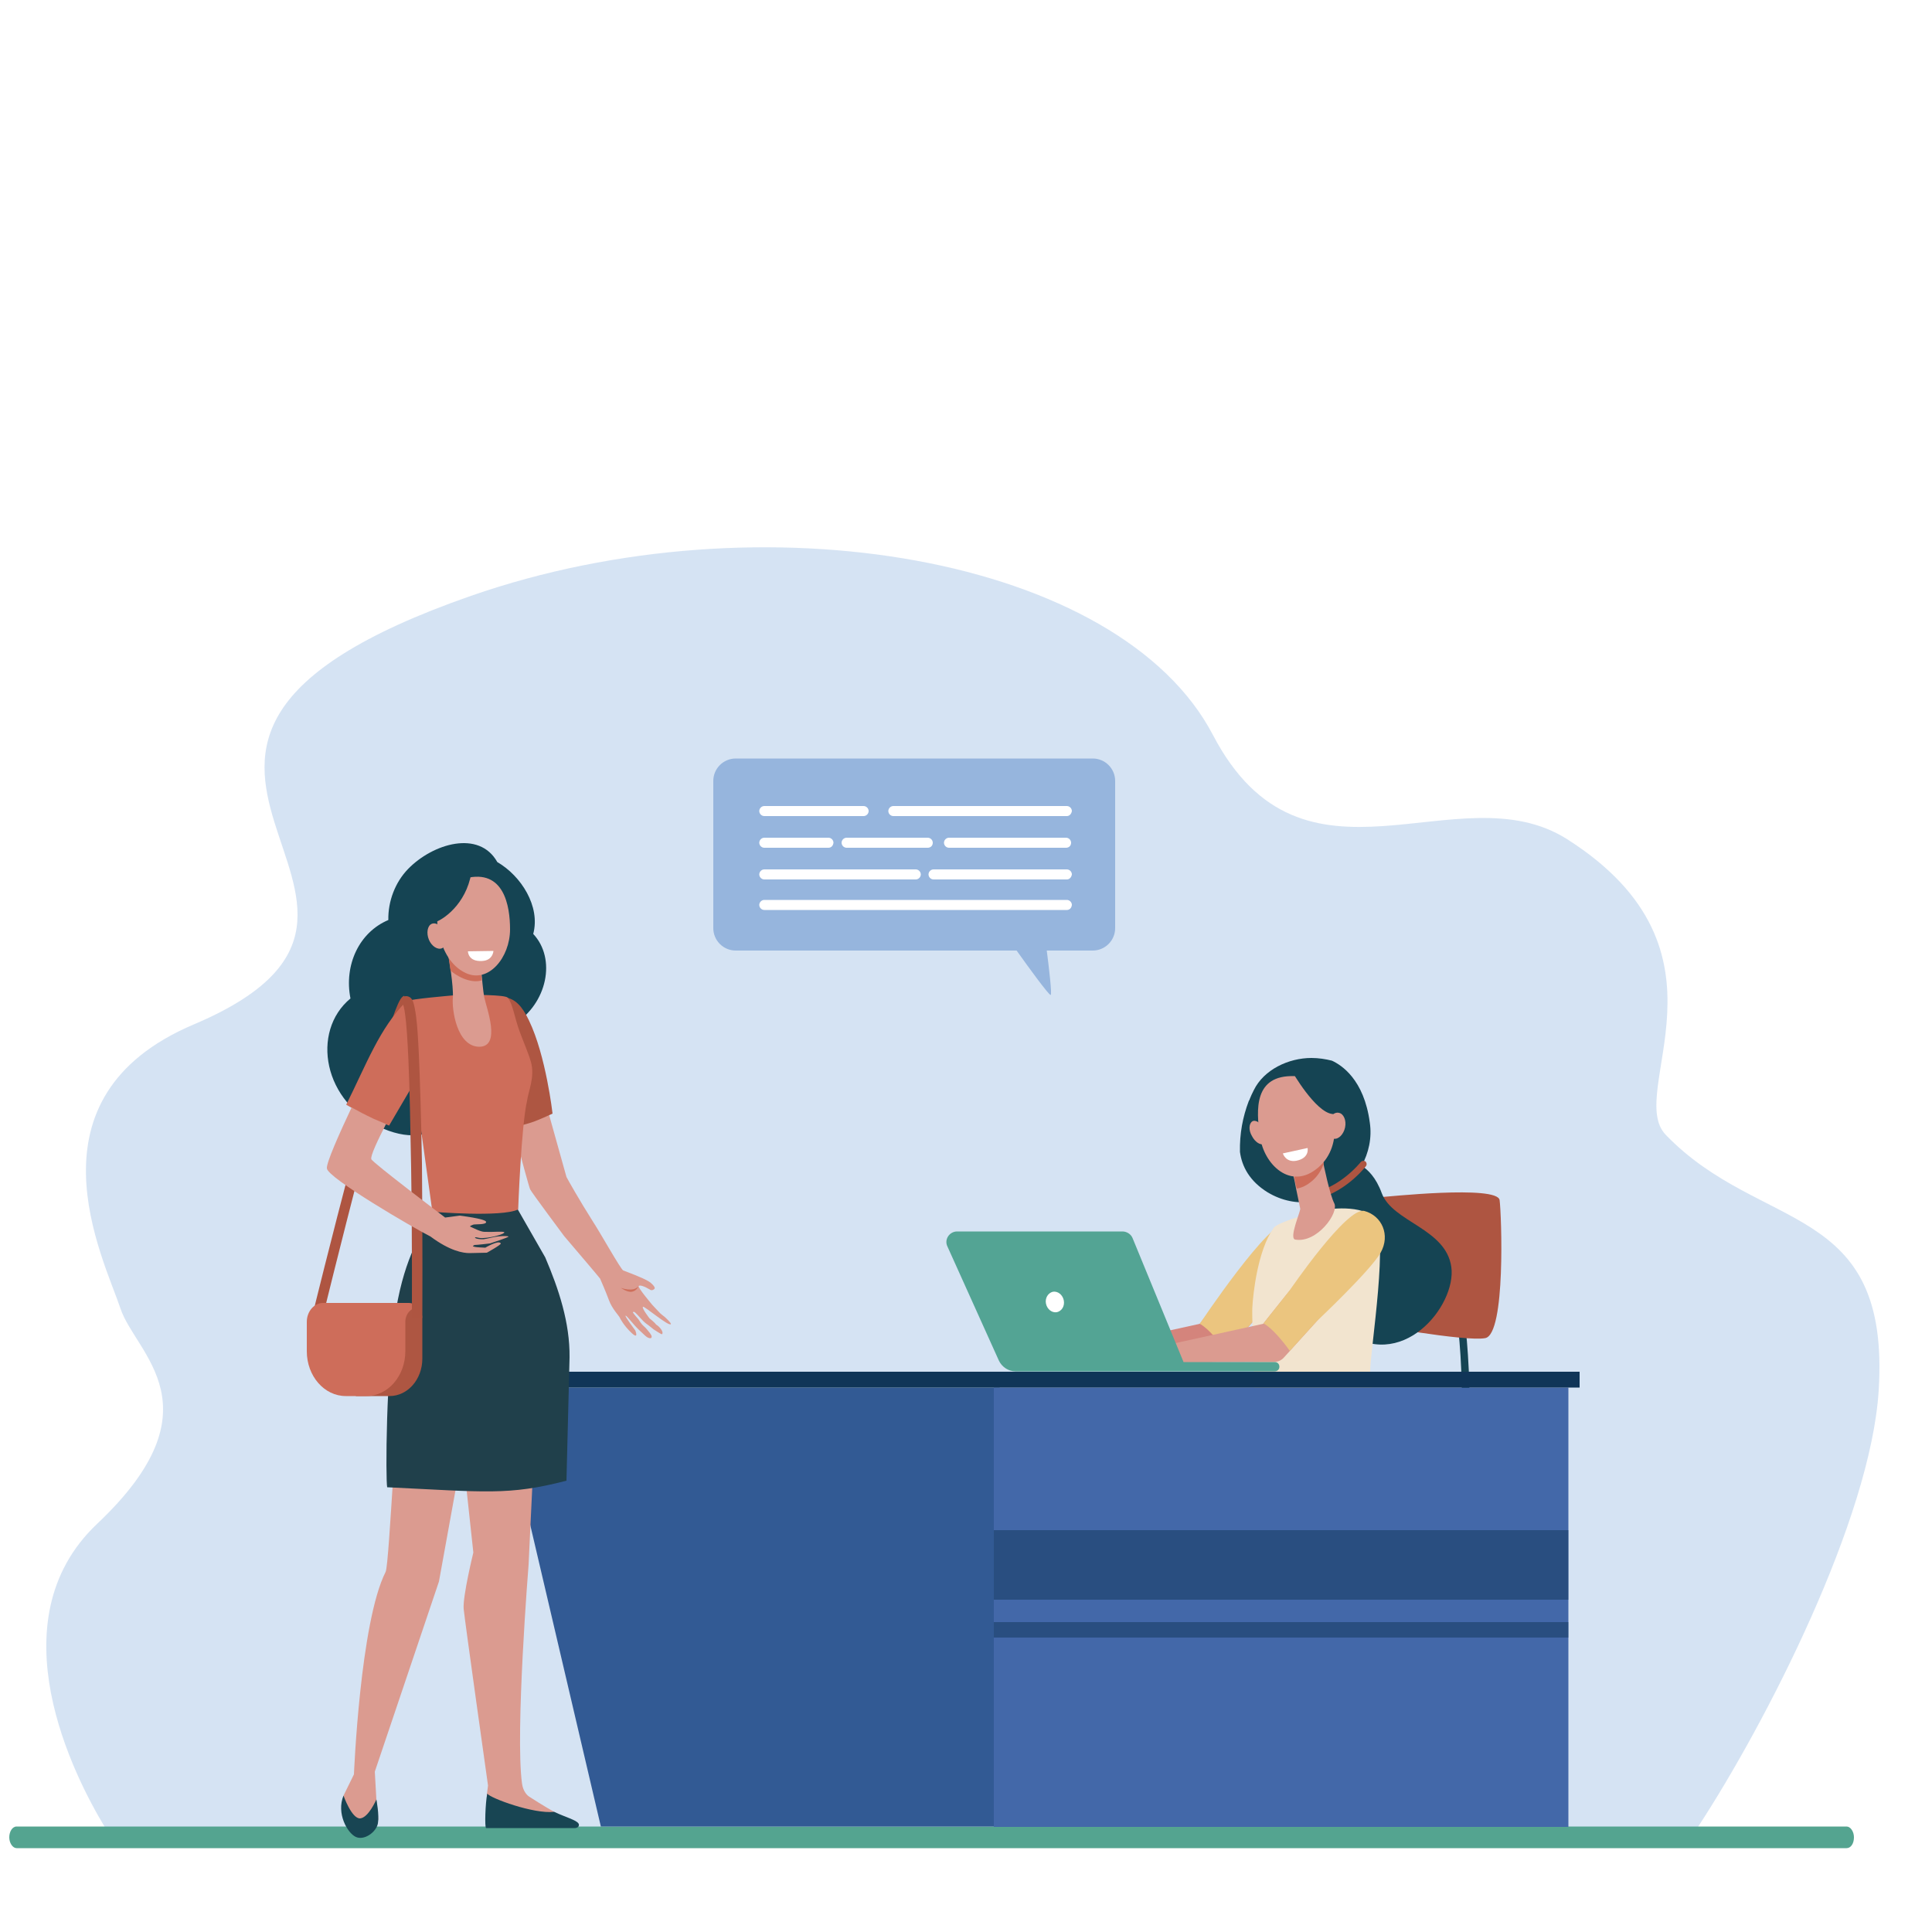 <?xml version="1.0" encoding="utf-8"?>
<!-- Generator: Adobe Illustrator 23.1.1, SVG Export Plug-In . SVG Version: 6.00 Build 0)  -->
<svg version="1.1" id="Capa_1" xmlns="http://www.w3.org/2000/svg" xmlns:xlink="http://www.w3.org/1999/xlink" x="0px" y="0px"
	 viewBox="0 0 500 500" style="enable-background:new 0 0 500 500;" xml:space="preserve">
<style type="text/css">
	.st0{fill:#FFFFFF;}
	.st1{opacity:0.5;fill:#ACC8E8;}
	.st2{fill:#54A490;}
	.st3{fill:#96B5DD;}
	.st4{fill:#103558;}
	.st5{fill:#154453;}
	.st6{fill:#AE5541;}
	.st7{fill:#4368A9;}
	.st8{fill:#345F7E;}
	.st9{fill:#D4847C;}
	.st10{fill:#0A2D34;}
	.st11{fill:#DB9B8F;}
	.st12{fill:#EBC57F;}
	.st13{fill:#F2E4CF;}
	.st14{fill:#DB9B90;}
	.st15{fill:#CE6D5A;}
	.st16{fill:#53A494;}
	.st17{fill:#325A94;}
	.st18{opacity:0.5;fill:#103558;}
	.st19{fill:#CE6E5A;}
	.st20{fill:#20404B;}
	.st21{fill:#184553;}
	.st22{fill:#AE5642;}
</style>
<rect x="-30.2" y="-27.7" class="st0" width="547.9" height="528.1"/>
<g>
	<path class="st1" d="M439.5,472.7c17.6-26.9,44.6-79.6,46.7-112.8c3.1-49.1-30.5-40.7-55.1-66.2c-10.7-11.1,20.2-47.4-25.5-76.5
		c-28.3-18-68.2,17.9-91.7-27c-24.1-46.1-116.7-62.2-192-36c-114.8,40,3,79.2-71.7,110.9c-44.7,18.9-23.5,60.2-19,73.6
		c3.9,11.7,25.9,25.5-6.1,55.7c-26.6,25.2-5.8,65.5,2,78.4H439.5z"/>
	<path class="st2" d="M4.3,472.7h473.6c1,0,1.9,1.3,1.9,2.8c0,1.6-0.8,2.8-1.9,2.8H4.3c-1,0-1.9-1.3-1.9-2.8
		C2.4,474,3.2,472.7,4.3,472.7z"/>
	
		<rect x="267.2" y="398.4" transform="matrix(-0.884 -0.468 0.468 -0.884 453.408 912.896)" class="st3" width="145.6" height="3.5"/>
	<g>
		<path class="st4" d="M348.8,471.2l-2.7,0c0.4-26.2,0.7-66,0.1-68.2c0,0,0,0.1,0.2,0.3l2.2-1.3c0.4,0.4,0.6,0.6,0.6,11.8
			c0,5.7,0,13.7,0,23.5C349,454.1,348.8,471,348.8,471.2z"/>
		<g>
			<path class="st5" d="M371.3,399.5l-1.5-1.2c5.3-6.3,8.2-18.3,8.5-34.6c0.2-12.5-1.3-23.2-1.3-23.3l1.9-0.3
				c0,0.1,1.5,10.9,1.4,23.6c-0.1,7.4-0.7,14-1.9,19.6C376.8,390.3,374.5,395.8,371.3,399.5z"/>
		</g>
		<path class="st6" d="M357.5,309.8c0.8,0,30.1-3.2,30.6,0.8c0.5,3.9,1.6,34.6-3.7,35.7c-5.2,1-30.7-3.7-30.7-3.7L357.5,309.8z"/>
		<path class="st7" d="M319.9,401.6c1.1-0.2-2.9,3.9,0,5.2c2.9,1.3,46.4,0.5,49.8-1c3.4-1.6,7.6-4.2,6-7.6
			c-1.6-3.4-28.4-7.9-28.4-7.9l-24.3,6.6C323,396.9,318.6,401.8,319.9,401.6z"/>
		<path class="st8" d="M363.7,468.2h-32.2c-1.5,0-2.7,1.2-2.7,2.7l0,0c0,0.3,0.2,0.5,0.5,0.5h36.7c0.3,0,0.5-0.2,0.5-0.5v0
			C366.4,469.4,365.1,468.2,363.7,468.2z"/>
		<path class="st8" d="M349.6,465.6h-3.9c-1.2,0-2.1,0.9-2.1,2.1v0c0,1.2,0.9,2.1,2.1,2.1h3.9c1.2,0,2.1-0.9,2.1-2.1l0,0
			C351.7,466.5,350.8,465.6,349.6,465.6z"/>
	</g>
	<path class="st9" d="M330.5,391c0.9-0.4,24.1-16.7,24.1-16.7l-28.4-2.8c0,0-44.4,6.1-50.9,11.5c-0.5,0.4-0.9,0.8-1.3,1.1
		c-3.2,2.9-3.7,7.7-1.3,11.2c4.4,6.4,1.6,5.8,9.1,16.3c8.8,12.5,29.4,37.3,29.4,37.3l0,0c2.5,3.1,5.9,7.3,5.9,7.9
		c0.1,0.9-0.3,10.5-1.3,11.4c-1,0.9-4,1.5-3,2.5c0.7,0.8,6.3,0.6,9.9,0.4c1.1-0.1,2.4-8.6,2.8-9.9c0.6-1.8,2.1-5.9,1.6-7.2
		c-0.3-0.6-1.6-1.9-3.4-3.1c-1.2-0.8-4.4-4.8-6.7-7.9c0,0-21.2-39.6-23.3-41.2c-2.2-1.5-10.8-11.3-10.8-11.3s14.3,5.4,14.9,5.4
		C298.5,396,329.6,391.4,330.5,391z"/>
	<path class="st10" d="M323.5,451c0,0-5.7,16-7.9,16.8c-0.6,0.2-3.4,0.7-4,2c-0.2,0.4,0,1.6,0,1.6h11.9c0,0,1.5-7.1,2.1-10.2
		c0,0,3.1-7.6,2.8-8.3C328,452.3,323.5,451,323.5,451z"/>
	<path class="st11" d="M357.5,374.6c0,0-24.6-2.4-33,0c-8.4,2.4-42.4,12.8-44.8,15.4c-2.4,2.6-33.1,64.5-33.1,64.5
		c-1.7,3.3-3.4,6.4-4,7.1c-0.9,1-2,2.1-3.1,2.7c-0.4,0.3-1.6,1-1.9,1.2c-5,2.4-6.2,3.1-7.8,4.3c-0.9,0.7-1.7,1.5-0.5,1.4l21.6-0.3
		c0,0,1-0.4,1.8-1.9c0.8-1.6-0.6-3.7-0.9-5.4c-0.2-1.1,0.6-3.2,1.7-5.4l0,0c0,0,29.6-34.9,30.3-37.5c0.6-2.6,6.5-18.6,6.5-18.6
		c14.3,0,57.7,0.8,65-6.1C362.3,389.2,357.5,374.6,357.5,374.6z"/>
	<path class="st10" d="M261,464.3c5.7,1.5,9.9,0.5,12.3-0.5c0.6,1.7,1.4,3.9,1,5.1c-0.5,1.5-1.3,1.9-1.9,1.9
		c-5.2,0.1-19.1,0.3-23.1,0.4c-0.6,0-0.9-0.6-0.5-1.1C249.7,468.9,260.6,464.5,261,464.3z"/>
	<path class="st6" d="M326.2,371.5c0,0-44.4,6.1-50.9,11.5c-0.1,0.1-0.2,0.1-0.2,0.2c0.8-0.1,1.3-0.2,1.3-0.2s10.2-0.6,18.5,12
		c1.6,0.6,2.8,1,3,1c0.6,0,31.8-4.5,32.7-5c0.9-0.4,24.1-16.7,24.1-16.7L326.2,371.5z"/>
	<path class="st6" d="M357.5,374.6c0,0-24.6-2.4-33,0c-6.3,1.8-26.5,7.9-37.6,12c3.9,2.7,8.2,7.4,11.7,15.5
		c18.4,0,50.3-0.3,56.4-6.1C362.3,389.2,357.5,374.6,357.5,374.6z"/>
	<path class="st9" d="M284.6,348.3l25.9-5.7c0,0,9.4-12,18.4-22.4c2.7,2.6,4.1,6.7,6.8,9.2l-19.8,21.9c-0.7,0.8-1.7,1.2-2.8,1.2
		l-27.5,0.1l-9.4,0.7v-6L284.6,348.3z"/>
	<path class="st12" d="M333.2,316.5c-4.5-1.2-22.7,26.1-22.7,26.1s2.5,1.1,6.8,7.1l7-7.7l0,0c0,0,13.9-13.1,16.5-17.7
		S337.7,317.7,333.2,316.5z"/>
	<path class="st5" d="M323.2,284.9c0.1-0.2,0.2-0.3,0.2-0.3l0-0.1c0.3-0.8,0.7-1.6,1.1-2.4c2.6-5.3,9-8.3,14.9-8.3
		c1.9,0,3.7,0.3,5.3,0.7c2.4,1.1,8.3,4.8,9.8,16c0.6,4-0.3,7.9-2.1,11.2c1.6,1,3.7,3,5.2,7.1c2.8,7.5,16.6,9.1,18,19.1
		c1.4,10-13,27.9-28.2,16.3c-11.6-8.8-9.7-25.7-8.1-33.2c-3.6,0.5-7.5-0.2-11.2-2.4c-4.7-2.9-6.7-6.7-7.2-10.5
		C320.8,293.4,321.6,289.1,323.2,284.9z"/>
	<path class="st13" d="M342.1,313.2c0,0,9.2-1.8,13.4,1.7c4.2,3.5-0.9,34.7-0.9,39.9c0,5.2,2.9,19.8,2.9,19.8s-27.9,4.9-32.3-2.9
		c0,0-1.3-29.6-1.1-33.3c0.2-3.7,1.4-14.8,5.5-20.6C330.7,316.1,342.1,313.2,342.1,313.2z"/>
	<g>
		<path class="st6" d="M337.1,310.7c9.4,0,16.1-8.5,16.4-8.9c0.3-0.4,0.2-0.9-0.1-1.2c-0.4-0.3-0.9-0.2-1.2,0.1l0,0
			c-0.1,0.1-6.5,8.2-15.1,8.2c-0.5,0-0.8,0.4-0.8,0.8C336.3,310.3,336.6,310.7,337.1,310.7z"/>
	</g>
	<path class="st14" d="M342.1,298.9c0,0,0,0.3,0.1,0.7c0.4,2.2,2,9.7,3.1,11.8c1.3,2.5-4.5,10.4-10.1,9.4c-1.7-0.3,1.4-7.3,1.3-8
		c-0.3-1.4-0.7-3.3-1.1-5.3c-0.2-1.1-0.4-2.2-0.7-3.3c-0.6-3-1.1-5.5-1.1-5.5L342.1,298.9z"/>
	<path class="st15" d="M342.3,299.7c-0.1-0.5-0.1-0.7-0.1-0.7l-8.4-0.2c0,0,0.5,2.5,1.1,5.5c0.2,1.1,0.4,2.2,0.7,3.3
		c1.3-0.2,2.6-0.8,4-2c1.5-1.3,2.4-2.8,3-4.5C342.4,300.5,342.3,300,342.3,299.7z"/>
	<path class="st9" d="M308.6,445.8c0,0,8.5,10.2,8.5,11c0.1,0.9-0.3,10.5-1.3,11.4c-1,0.9-4,1.5-3,2.5c0.7,0.8,6.3,0.6,9.9,0.4
		c1.1-0.1,2.4-8.6,2.8-9.9c0.6-1.8,2.1-5.9,1.6-7.2c-0.3-0.6-1.6-1.9-3.4-3.1c-1.9-1.2-9.3-11.5-9.3-11.5L308.6,445.8z"/>
	<path class="st5" d="M323.5,451c0,0-5.7,16-7.9,16.8c-0.6,0.2-3.4,0.7-4,2c-0.2,0.4,0,1.6,0,1.6h11.9c0,0,1.5-7.1,2.1-10.2
		c0,0,3.1-7.6,2.8-8.3C328,452.3,323.5,451,323.5,451z"/>
	<path class="st11" d="M279.5,450.7c0,0-6.9,9.7-6.3,12.8c0.3,1.7,1.8,3.8,0.9,5.4c-0.8,1.6-1.8,1.9-1.8,1.9l-21.6,0.3
		c-1.2,0-0.4-0.7,0.5-1.4c1.6-1.1,2.8-1.9,7.8-4.3c0.3-0.2,1.5-0.9,1.9-1.2c1.1-0.7,2.2-1.7,3.1-2.7c1.5-1.7,8.4-15.8,8.4-15.8
		L279.5,450.7z"/>
	<path class="st5" d="M261,464.3c5.7,1.5,9.9,0.5,12.3-0.5c0.6,1.7,1.4,3.9,1,5.1c-0.5,1.5-1.3,1.9-1.9,1.9
		c-5.2,0.1-19.1,0.3-23.1,0.4c-0.6,0-0.9-0.6-0.5-1.1C249.7,468.9,260.6,464.5,261,464.3z"/>
	<path class="st14" d="M301,348.3l25.9-5.7c0,0,9.4-12,18.4-22.4c2.7,2.6,4.1,6.7,6.8,9.2l-19.8,21.9c-0.7,0.8-1.7,1.2-2.8,1.2
		l-27.5,0.1l-9.4,0.7v-6L301,348.3z"/>
	<g>
		<path class="st16" d="M247.7,318.7h42.8c1.1,0,2.2,0.7,2.6,1.7l13.2,32.1h23.6c0.7,0,1.2,0.5,1.2,1.2l0,0c0,0.7-0.5,1.2-1.2,1.2
			h-67.1c-1.8,0-3.5-1.1-4.3-2.8l-13.3-29.5C244.3,320.8,245.7,318.7,247.7,318.7z"/>
		<path class="st0" d="M270.7,337.4c0.3,1.4,1.5,2.4,2.8,2.2c1.3-0.3,2.1-1.6,1.8-3.1c-0.3-1.4-1.5-2.4-2.8-2.2
			C271.2,334.6,270.4,336,270.7,337.4z"/>
	</g>
	<path class="st14" d="M334.9,278.5c0,0,4.5-0.5,7.4,3.1c2.8,3.6,5.9,14.6-1.2,20.6c-7,6-14-0.8-15-8
		C325,287,324.6,278.2,334.9,278.5z"/>
	<path class="st14" d="M324,294c0.8,1.6,2.3,2.5,3.1,2c0.9-0.5,0.9-2.2,0.1-3.8c-0.8-1.6-2.3-2.5-3.1-2
		C323.2,290.8,323.1,292.5,324,294z"/>
	<path class="st5" d="M334.4,277.3c0,0,6,10.5,10.4,11c4.3,0.5,4.9,6.1,4.9,6.1s-1.5-12.8-5.8-15.3
		C339.5,276.6,334.4,277.3,334.4,277.3z"/>
	<path class="st14" d="M343.6,290.9c-0.4,1.9,0.4,3.6,1.6,3.8c1.2,0.2,2.5-1.1,2.9-2.9c0.4-1.9-0.4-3.6-1.6-3.8
		C345.2,287.7,343.9,289.1,343.6,290.9z"/>
	<path class="st0" d="M338.4,297.1l-6.4,1.4c0,0,0.7,2.4,3.5,1.9C339,299.7,338.4,297.1,338.4,297.1z"/>
	<path class="st12" d="M353.1,313.4c-4.5-1.2-19.3,20.5-19.3,20.5c-4,5-6.8,8.6-6.8,8.6s2.5,1.1,6.8,7.1l7-7.7l0,0
		c0,0,13.9-13.1,16.5-17.7C359.9,319.6,357.6,314.6,353.1,313.4z"/>
	<polygon class="st17" points="258.7,472.7 155.5,472.7 128.9,359.1 258.7,359.1 	"/>
	<rect x="257.2" y="359.1" class="st7" width="148.7" height="113.7"/>
	<rect x="114.3" y="355" class="st4" width="294.5" height="4.1"/>
	<g>
		<path class="st3" d="M282.8,196.3h-92.4c-3.2,0-5.8,2.6-5.8,5.8v38.1c0,3.2,2.6,5.8,5.8,5.8h72.7c2.9,4.1,8.3,11.5,8.8,11.5
			c0.4,0-0.4-6.9-1-11.5h11.9c3.2,0,5.8-2.6,5.8-5.8v-38.1C288.6,198.9,286,196.3,282.8,196.3z"/>
		<path class="st0" d="M223.5,211.2h-25.7c-0.7,0-1.3-0.6-1.3-1.3l0,0c0-0.7,0.6-1.3,1.3-1.3h25.7c0.7,0,1.3,0.6,1.3,1.3l0,0
			C224.8,210.6,224.2,211.2,223.5,211.2z"/>
		<path class="st0" d="M214.4,219.4h-16.6c-0.7,0-1.3-0.6-1.3-1.3v0c0-0.7,0.6-1.3,1.3-1.3h16.6c0.7,0,1.3,0.6,1.3,1.3l0,0
			C215.6,218.9,215.1,219.4,214.4,219.4z"/>
		<path class="st0" d="M240.1,219.4h-21c-0.7,0-1.3-0.6-1.3-1.3l0,0c0-0.7,0.6-1.3,1.3-1.3h21c0.7,0,1.3,0.6,1.3,1.3v0
			C241.4,218.9,240.8,219.4,240.1,219.4z"/>
		<path class="st0" d="M275.9,219.4h-30.3c-0.7,0-1.3-0.6-1.3-1.3v0c0-0.7,0.6-1.3,1.3-1.3h30.3c0.7,0,1.3,0.6,1.3,1.3l0,0
			C277.2,218.9,276.6,219.4,275.9,219.4z"/>
		<path class="st0" d="M276.1,211.2h-44.9c-0.7,0-1.3-0.6-1.3-1.3l0,0c0-0.7,0.6-1.3,1.3-1.3h44.9c0.7,0,1.3,0.6,1.3,1.3v0
			C277.3,210.6,276.8,211.2,276.1,211.2z"/>
		<path class="st0" d="M276.1,235.5h-78.3c-0.7,0-1.3-0.6-1.3-1.3l0,0c0-0.7,0.6-1.3,1.3-1.3h78.3c0.7,0,1.3,0.6,1.3,1.3v0
			C277.3,235,276.8,235.5,276.1,235.5z"/>
		<path class="st0" d="M237,227.6h-39.2c-0.7,0-1.3-0.6-1.3-1.3v0c0-0.7,0.6-1.3,1.3-1.3H237c0.7,0,1.3,0.6,1.3,1.3v0
			C238.3,227,237.7,227.6,237,227.6z"/>
		<path class="st0" d="M276.1,227.6h-34.5c-0.7,0-1.3-0.6-1.3-1.3l0,0c0-0.7,0.6-1.3,1.3-1.3h34.5c0.7,0,1.3,0.6,1.3,1.3v0
			C277.3,227,276.8,227.6,276.1,227.6z"/>
	</g>
	<rect x="257.2" y="396" class="st18" width="148.7" height="18"/>
	<rect x="257.2" y="419.8" class="st18" width="148.7" height="4"/>
	<g>
		<g>
			<path class="st5" d="M99.2,292.1c15.4,6.5,20.3-7.6,19.9-7.3c0.3-0.3,2.6-1.4,4.1-2.1c6.2-3.1,9.9-10.2,9.7-17.5
				c8.8-5.5,11.1-17.1,5.1-23.5c1.9-7.1-3.1-15-9.3-18.6c-4.7-8.4-16.7-4.8-23.1,1.8c-3.3,3.4-5.2,8.3-5.1,13.2
				c-7.6,3.2-11.5,11.7-9.8,20.3C80.4,266.9,83.5,285.5,99.2,292.1z"/>
			<g>
				<path class="st6" d="M83.4,341.4l-2.6-0.7c0-0.2,5-20.4,10.3-40.5c3.1-11.8,5.7-21.3,7.8-28.2c4-13.5,4.9-13.9,5.7-14.3l1,2.6
					c0.2-0.1,0.3-0.2,0.3-0.2c-0.6,0.7-3.2,6.3-12.6,42C88.2,321.8,83.4,341.2,83.4,341.4z"/>
			</g>
			<g>
				<path class="st14" d="M172,340.8c0,0-1.2-0.9-1.5-1.3c-0.4-0.4-1.6-1.7-1.6-1.7s-4-4.7-3.6-5c0.4-0.3,1.5,0.2,1.9,0.4
					c0.3,0.2,0.8,0.4,1.1,0.6c0.3,0.2,0.8,0.1,1.1-0.3c0.3-0.4-0.9-1.5-1.4-1.8c-1.5-1-6.2-2.7-6.7-2.9c-0.6-0.2-5.9-9.7-8-12.9l0,0
					c-3.3-5.2-6.4-10.7-6.7-11.3l-7.1-25.4l-10.3-1c0,0,7.4,28.3,8,29.6c0.3,0.7,8.8,12.1,8.8,12.1c4.6,5.4,8.6,10.1,9.3,11
					c0,0,1.5,3.4,2.3,5.6c0.8,2.2,2.5,3.9,2.8,4.5c0,0.1,1.1,2.2,3.2,4.1c1.8,1.6,0.8-0.8,0.8-0.8s-2.8-3.7-2.5-3.8
					c0.3-0.1,1.7,2,3.6,3.8c0.5,0.5,1,0.9,1.5,1.4c1.2,1.1,2.3,0.7,1.2-0.7c-0.4-0.5-1-1.3-1.6-1.8c-0.6-0.5-1-1.2-1.4-1.8
					c-0.9-1-1.5-1.8-1.4-1.8c0.1,0,0.1-0.3,0.6,0.1c0.7,0.6,1.8,2.1,2.9,2.9c0.6,0.4,1.8,1.4,1.8,1.4s2.1,1.4,2.2,1.3
					c0.6-0.5-0.6-2-1.5-2.5c-0.4-0.6-1.7-1.6-1.7-1.6s-2.1-2.7-1.7-3c0.3-0.3,6.6,5.1,7.2,4.5C173.9,342.5,172,340.8,172,340.8z"/>
				<path class="st19" d="M160.7,333.3c0,0,3.2,1.2,4.5-0.4c0,0-0.4,1.2-1.7,1.4C162.3,334.5,160.7,333.3,160.7,333.3z"/>
			</g>
			<path class="st14" d="M116.7,348l5.8,53.8c0,0-2.8,11.4-2.5,14.6c0.3,3.2,6.3,45.7,6.3,45.7l-0.3,2.3l-0.1,6.9l22.4,0.2
				c0,0-4.7-2.2-11.3-6.5c-0.5-0.3-1.6-1.3-1.9-3.4c-1.8-13.1,1.7-56.7,1.7-56.7l2.7-56.8L116.7,348z"/>
			<path class="st14" d="M104,358.2c-1.3,0.3-3.2,46.5-4.2,48.6c-6.6,13-8.2,52.4-8.2,52.4l-2.7,5.5l0.6,5.3c0,0,4.9,2.9,8.4,0.9
				l-0.5-5.3l-0.4-7.1l16.6-49.2l9.1-50.2L104,358.2z"/>
			<path class="st20" d="M146.6,383.2l0.8-31.9c0.1-9-2.8-17.7-6.3-25.9l-7.5-13.1c-2.4,0.8-3.8-6.6-6.3-6.3c-1.9,0.2-3.2,0.7-5,0.8
				c-3.4,0.2-5.4,7-9,6.6c0,0.2-2.3,1.1-2.3,1.2c-1.7,4.8-6.1,10-8.5,24.3c-2.7,16.2-2.7,44.1-2.3,46
				C125.5,386.1,131.6,387.1,146.6,383.2z"/>
			<path class="st21" d="M125.8,473.1h23.1c0.9-0.1,1.1-0.8,0.8-1.2c-0.6-0.9-3.3-1.6-6.3-3c-5.3,0.6-16.4-3.5-17.3-4.7
				C125.6,466.6,125.4,473,125.8,473.1z"/>
			<path class="st21" d="M88.9,464.7c0,0,2.1,6,4.3,5.9c2.2-0.2,4.2-4.9,4.2-4.9s0.8,4,0.4,6.2c-0.4,2.2-3.5,4.5-5.7,3.5
				C89.9,474.4,87,469.3,88.9,464.7z"/>
			<path class="st22" d="M131.8,291.8c0,0,3.2-0.4,6.3-1.5c1.9-0.7,4.9-2.1,4.9-2.1s-1.7-15-6.1-24.1c-1.8-3.8-3.6-5.6-6.2-6
				C130.8,258,131.8,291.8,131.8,291.8z"/>
			<path class="st15" d="M137.4,274.8c-0.7-2.4-2.1-5.6-2.9-7.8c-1.4-3.8-1.8-7.3-3.1-8.8c-0.7-0.8-9.3-0.7-10.3-0.8
				c-0.4,0-2.2,0.1-3.8,0.2l0,0c-1,0.1-10.7,0.9-12.1,1.5c-7,7-10.4,16.4-15.6,26.8c0,0,3.9,2.3,7.1,3.8c1.4,0.6,4,1.6,4,1.6
				l6.1-10.4c0.1-0.1,0.4-0.4,0.5-0.2c0.1,0.3,4.6,32.9,4.6,32.9s17.9,1.5,22.2-0.6c0,0,0.8-21.7,2.3-28.1
				C136.7,282.5,138.5,278.7,137.4,274.8z"/>
			<path class="st14" d="M116.1,247.6c0,0,1.3,7.6,1.1,10.6c-0.3,3,1,12.6,6.8,12.7c5.8,0,1.9-10,1.3-12.9
				c-0.5-2.9-1.4-14.2-1.4-14.2L116.1,247.6z"/>
			<path class="st19" d="M116.6,251.2c2.9,2.4,6.1,3.2,8.1,2.5c-0.5-4.4-0.9-10.1-0.9-10.1l-7.8,4
				C116.1,247.6,116.3,249.2,116.6,251.2z"/>
			<path class="st14" d="M120.5,227.3c0,0-4.5,0.5-6.5,4.6c-2,4.1-1,16.4,6.5,19.9c5.9,2.8,11.5-4,11.5-11.3
				C132,234.4,130.4,224.8,120.5,227.3z"/>
			<path class="st5" d="M122.2,224.3c-0.8,8.8-6.8,13.3-9.4,14.3c-3.7-4-2.2-9,0.8-11.4C116.5,224.9,122.2,224.3,122.2,224.3z"/>
			<path class="st14" d="M115.1,241.3c0.7,1.7,0.4,3.6-0.7,4.1c-1.1,0.5-2.7-0.5-3.4-2.2c-0.7-1.7-0.4-3.6,0.7-4.1
				C112.8,238.6,114.4,239.6,115.1,241.3z"/>
			<path class="st0" d="M121.1,246.2l6.6-0.1c0,0-0.1,2.5-3,2.6C121.1,248.9,121.1,246.2,121.1,246.2z"/>
			<path class="st22" d="M109.3,341.3v10.3c0,5.4-3.8,9.7-8.5,9.7h-8.7v-24.1h13.6c0.9,0,1.8,0.4,2.4,1.1
				C108.9,339.1,109.3,340.1,109.3,341.3z"/>
			<path class="st15" d="M108.2,338.4L108.2,338.4c-1.9,0-3.3,1.7-3.3,3.7v7.6c0,6.4-4.5,11.6-10.1,11.6h-5.3
				c-5.6,0-10.1-5.2-10.1-11.6v-7.6c0-2.7,1.9-4.9,4.2-4.9h22.2C106.7,337.3,107.6,337.7,108.2,338.4z"/>
			<g>
				<path class="st6" d="M109.3,341.1l-2.7,0c0-0.2,0.1-19.4-0.2-38.9c-0.2-11.5-0.4-20.8-0.7-27.8c-0.5-11.9-1.2-14.1-1.4-14.4
					c0-0.6,0.3-2.1,0.3-2.1c0.5-0.2,1-0.1,1.5,0.2c0.7,0.5,1.1,1.4,1.6,5.1c0.3,2.3,0.5,5.5,0.7,9.7c0.3,6.9,0.6,16.4,0.8,28.1
					C109.4,320.9,109.3,340.9,109.3,341.1z"/>
			</g>
			<path class="st14" d="M122.9,322.7c0.3,0.1,2.7,0.2,2.7,0.2s3.5-2.1,4-1.1c0.2,0.3-3.6,2.4-3.6,2.4s-3.6,0.1-4.5,0.1
				c-1.6,0-5-0.5-10.1-4.3c-4.4-2.2-26.5-15.1-26.8-17.6c-0.2-1.4,3.2-9,6.4-15.8c1.4,0.8,3.7,2,5.6,2.9c0.9,0.4,2.4,1,3.3,1.4
				c-2.1,4.1-4.1,8.3-3.8,9.1c0.2,0.8,19.1,15.1,19.1,15.1l3.8-0.5c0,0,6.6,0.8,6.8,1.6c0.2,0.8-2.8,0.6-3.2,0.7
				c-0.2,0.1-0.7,0.2-1,0.5c1.1,0.5,2.8,1.4,3.8,1.4c2.2,0.1,4.8-0.2,5.1,0.1c0.3,0.4-3.1,1.4-5.4,1.5c-1,0.1-1.6-0.2-2-0.2
				c-0.6,0.1,0.4,0.6,2.1,0.5c0.9-0.1,2.6-0.6,3.6-0.7c1.7-0.2,2.6-0.1,2.8,0c0.2,0.2-4.8,1.8-4.8,1.8s-3.3,0.4-4,0.4
				C122.5,322.4,122,322.5,122.9,322.7z"/>
		</g>
	</g>
</g>
</svg>
